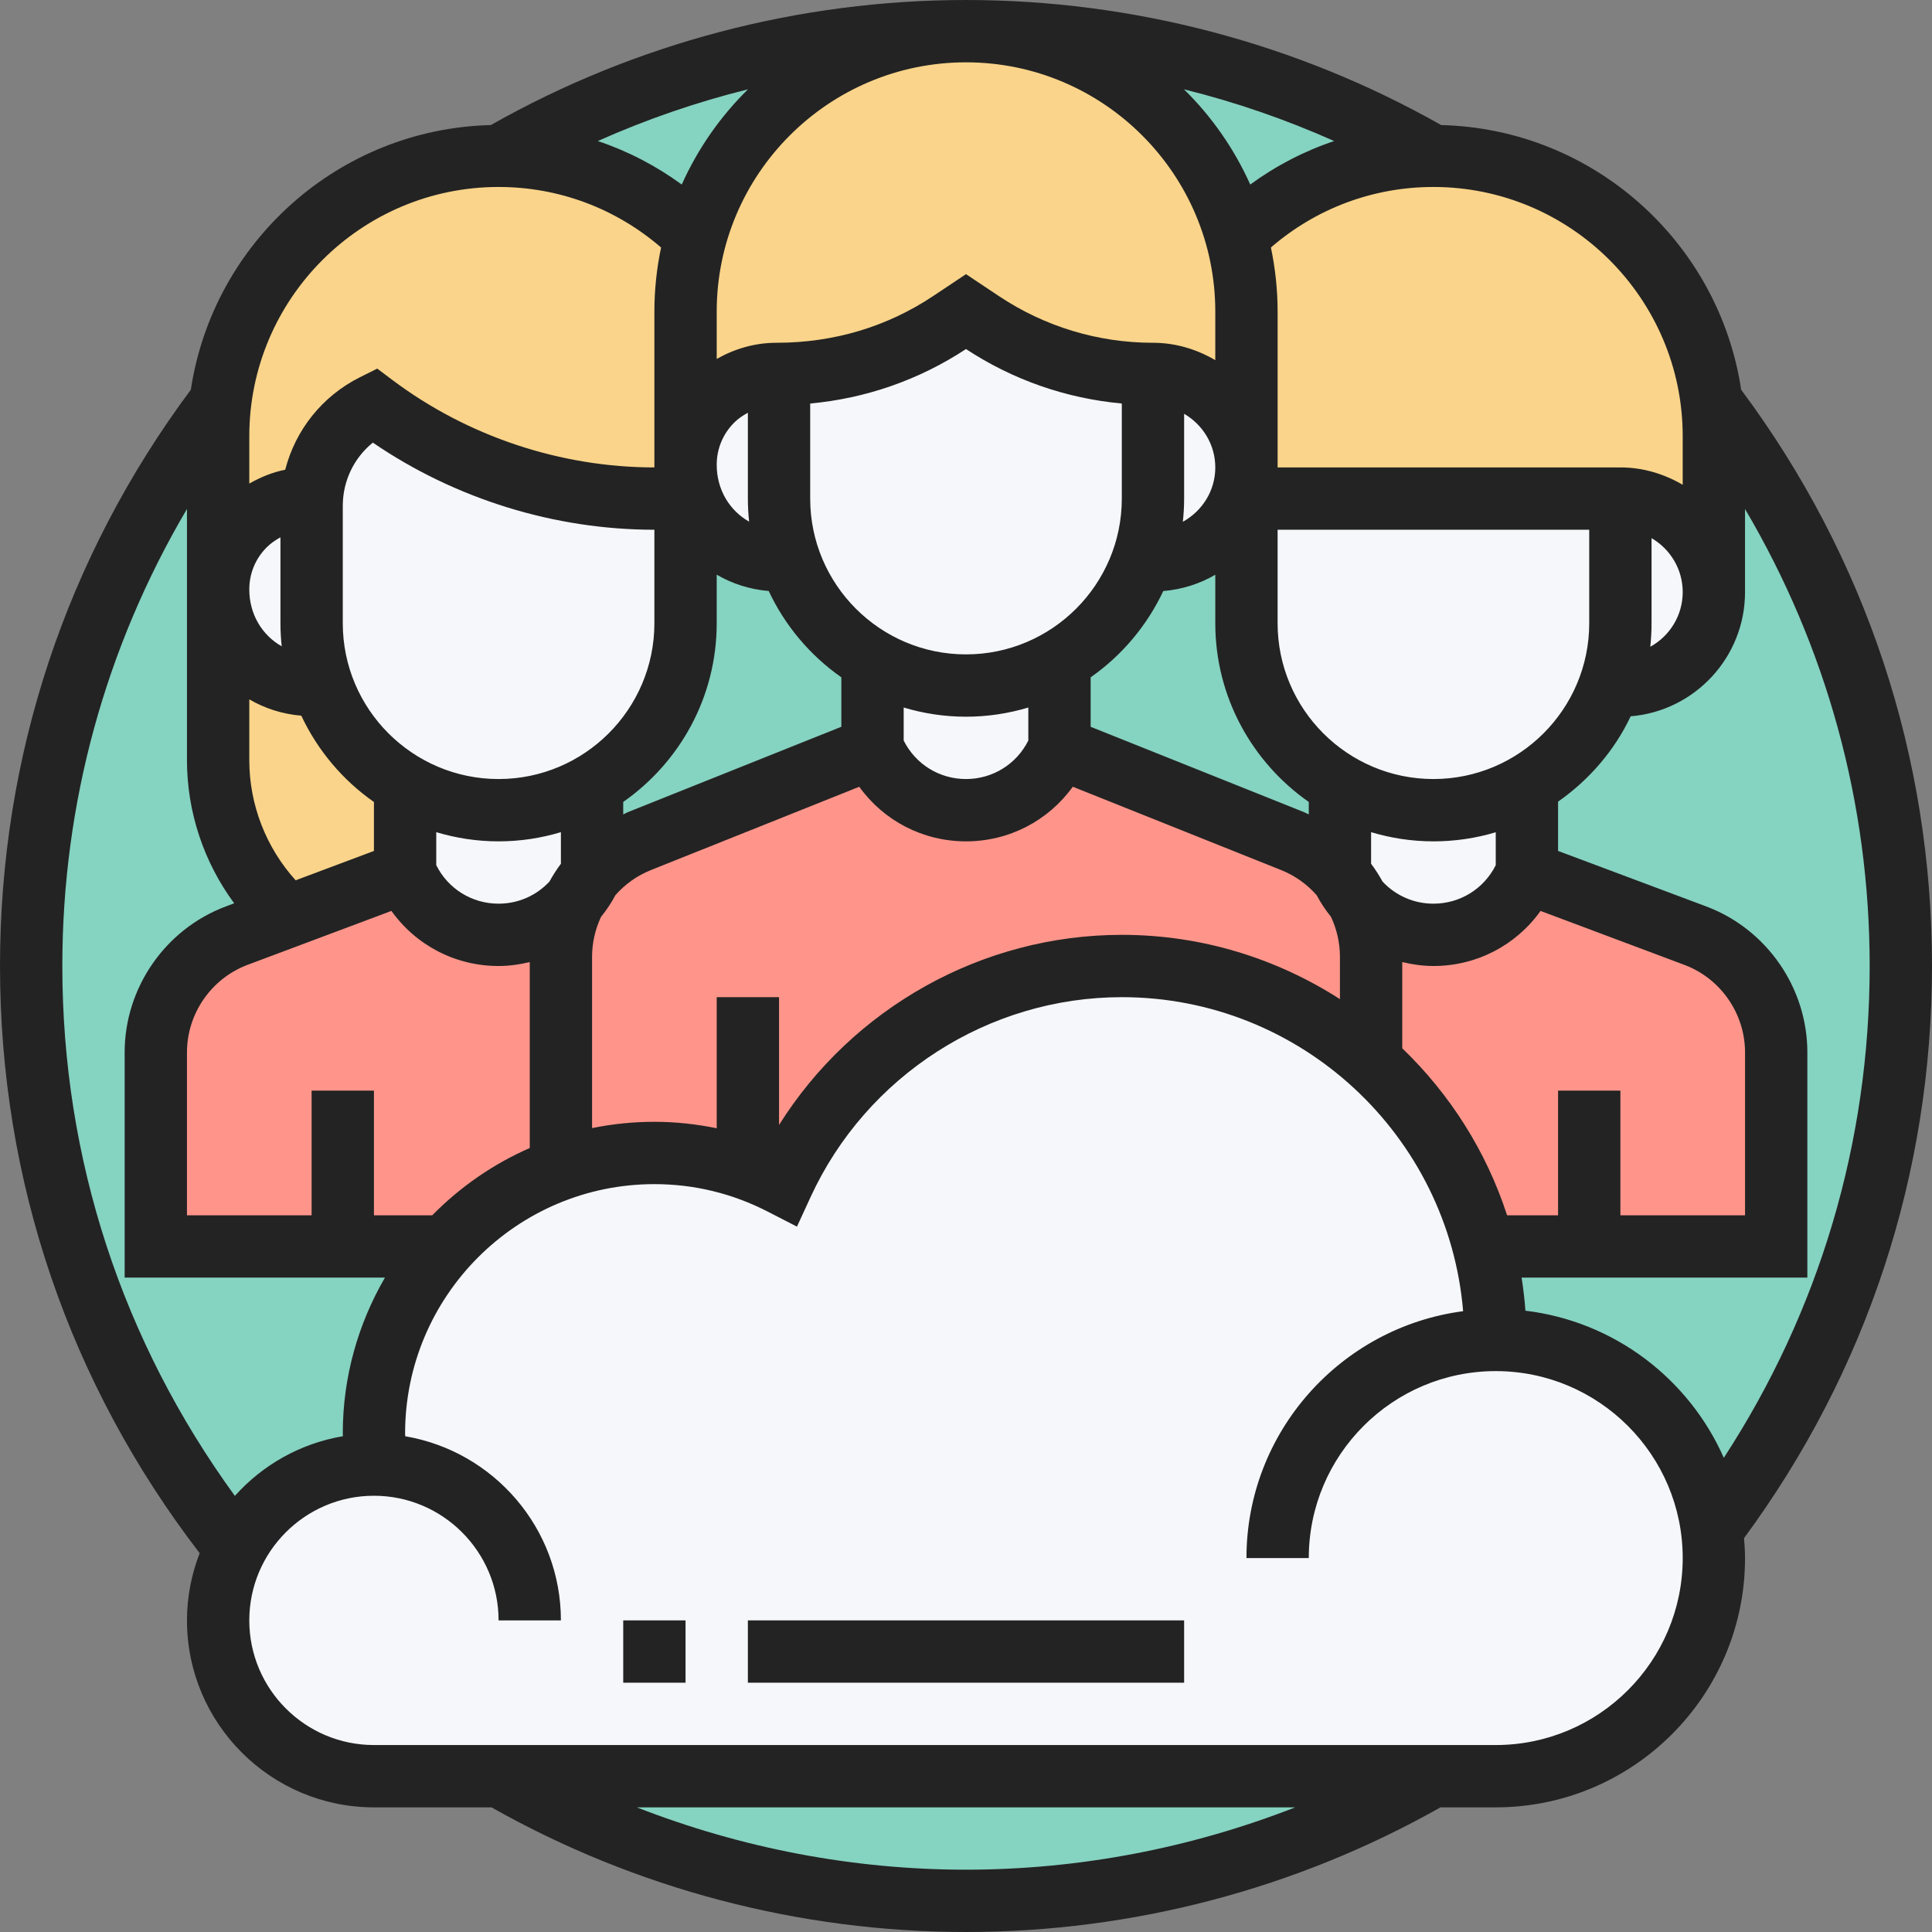 <svg height="496pt" viewBox="0 0 496 496" width="496pt" xmlns="http://www.w3.org/2000/svg"><rect x="0" y="0" width="496" height="496" fill="#808080" stroke="none"/><path d="m488 248c0 132.547-107.453 240-240 240s-240-107.453-240-240 107.453-240 240-240 240 107.453 240 240zm0 0" fill="#85d3c1"/><path d="m408 320h-27.039c-4.801-18.641-15.039-35.121-28.961-47.602v-26.719c0-5.281-1.281-10.398-3.68-14.879 4.719 5.758 11.918 9.199 19.68 9.199 9.84 0 18.801-5.52 23.121-14.32l.879-1.68 43.199 16.238c12.562 4.641 20.801 16.562 20.801 29.922v49.84zm0 0" fill="#ff958a"/><path d="m88 320h-48v-49.84c0-13.359 8.238-25.281 20.801-29.922l13.121-4.957 30.078-11.281.879 1.68c4.32 8.801 13.281 14.32 23.121 14.32 7.762 0 14.961-3.441 19.68-9.199-2.398 4.48-3.68 9.598-3.68 14.879v54.48c-11.52 4-21.68 10.961-29.602 19.84zm0 0" fill="#ff958a"/><path d="m192 300.16c-7.52-2.719-15.602-4.16-24-4.16s-16.48 1.441-24 4.16v-54.48c0-5.281 1.281-10.398 3.68-14.879 1.441-1.52 2.559-3.281 3.441-5.121l.078-.16c3.281-4.16 7.762-7.52 12.879-9.598l59.922-23.922.879 1.68c4.32 8.801 13.281 14.32 23.121 14.32s18.801-5.52 23.121-14.32l.879-1.68 59.922 23.922c5.117 2.078 9.598 5.438 12.879 9.598l.078.16c.883 1.84 2 3.602 3.441 5.121 2.398 4.48 3.68 9.598 3.68 14.879v26.719c-16.961-15.199-39.359-24.398-64-24.398-38.719 0-72 22.961-87.199 56-2.801-1.441-5.762-2.719-8.801-3.84zm0 0" fill="#ff958a"/><g fill="#f9d48a"><path d="m320 80v40c0-6.641-2.719-12.641-7.039-16.961-4.32-4.32-10.32-7.039-16.961-7.039-15.68 0-30.961-4.641-44-13.281l-4-2.719-4 2.719c-13.039 8.641-28.32 13.281-44 13.281h-.641c-12.879 0-23.359 10.398-23.359 23.359v-39.359c0-6.641.879-13.039 2.641-19.199 8-29.281 34.16-51.121 65.68-52.723 1.199-.078 2.398-.078 3.68-.078s2.48 0 3.68.078c18.398.961 35.039 8.801 47.199 21.043 8.723 8.641 15.199 19.598 18.562 31.758 1.68 6.082 2.559 12.48 2.559 19.121zm0 0"/><path d="m416 128h-96l-1.281-.48c.883-2.32 1.281-4.879 1.281-7.52v-40c0-6.641-.879-13.039-2.559-19.121 12.879-12.879 30.637-20.801 50.32-20.879h.238c19.84 0 37.922 8.078 50.879 21.121 11.281 11.199 18.883 26.238 20.641 42.957.32 2.641.48 5.281.48 7.922v40c0-13.281-10.719-24-24-24zm0 0"/><path d="m56 195.121v-43.199c0 13.359 10.801 24.078 24 24.078h2.719c3.84 10.801 11.441 19.84 21.281 25.602v22.398l-30.078 11.281c-11.281-10.16-17.922-24.723-17.922-40.16zm0 0"/><path d="m79.359 128c-12.879 0-23.359 10.398-23.359 23.359v-39.359c0-2.641.16-5.281.48-7.922 1.758-16.719 9.359-31.758 20.641-42.957 12.957-13.043 31.039-21.121 50.879-21.121h.238c19.684.078 37.441 8 50.402 20.801-1.762 6.16-2.641 12.559-2.641 19.199v40c0 2.641.398 5.121 1.281 7.52l-1.281.48h-8c-26 0-51.199-8.398-72-24-9.281 4.559-15.281 13.762-15.84 24zm0 0"/></g><path d="m416 128h-96v32c0 13.281 5.359 25.281 14.078 33.922l9.922 7.68v22.398l.801 1.52.078.16c1.359 1.602 2.48 3.281 3.441 5.121 4.719 5.758 11.918 9.199 19.68 9.199 9.84 0 18.801-5.52 23.121-14.32l.879-1.68v-22.48c9.84-5.68 17.441-14.719 21.281-25.52h2.719c6.641 0 12.641-2.719 16.961-7.039 4.32-4.32 7.039-10.32 7.039-16.961 0-13.281-10.719-24-24-24zm0 0" fill="#f5f7fa"/><path d="m312.961 103.039c-4.32-4.32-10.32-7.039-16.961-7.039-15.68 0-30.961-4.641-44-13.281l-4-2.719-4 2.719c-13.039 8.641-28.32 13.281-44 13.281h-.641c-12.879 0-23.359 10.398-23.359 23.359v.641c0 2.641.398 5.121 1.281 7.52 3.117 9.602 12.16 16.48 22.719 16.48h2.719c3.84 10.801 11.441 19.84 21.281 25.602v22.398l.879 1.68c4.32 8.801 13.281 14.32 23.121 14.32s18.801-5.52 23.121-14.32l.879-1.68v-22.48c3.68-2.078 6.961-4.641 9.922-7.598 5.039-5.043 8.957-11.121 11.359-17.922h2.719c6.641 0 12.641-2.719 16.961-7.039 2.641-2.562 4.641-5.84 5.758-9.441.883-2.32 1.281-4.879 1.281-7.52 0-6.641-2.719-12.641-7.039-16.961zm0 0" fill="#f5f7fa"/><path d="m168 128c-26 0-51.199-8.398-72-24-9.281 4.559-15.281 13.762-15.84 24h-.801c-12.879 0-23.359 10.398-23.359 23.359v.562c0 13.359 10.801 24.078 24 24.078h2.719c3.84 10.801 11.441 19.84 21.281 25.602v22.398l.879 1.68c4.32 8.801 13.281 14.32 23.121 14.32 7.762 0 14.961-3.441 19.68-9.199.961-1.84 2.082-3.52 3.441-5.121l.078-.16.801-1.52v-22.48l9.922-7.598c8.719-8.641 14.078-20.641 14.078-33.922v-32zm0 0" fill="#f5f7fa"/><path d="m96.48 376c-.32-2.641-.48-5.281-.48-8 0-18.48 6.961-35.281 18.398-48 7.922-8.879 18.082-15.84 29.602-19.84 7.52-2.719 15.602-4.16 24-4.16s16.48 1.441 24 4.16c3.039 1.121 6 2.398 8.801 3.84 15.199-33.039 48.48-56 87.199-56 24.641 0 47.039 9.199 64 24.398 13.922 12.48 24.16 28.961 28.961 47.602 2 7.68 3.039 15.68 3.039 24 28.238 0 51.602 20.879 55.359 48.078.48 2.562.641 5.203.641 7.922 0 30.961-25.039 56-56 56h-288c-22.078 0-40-17.922-40-40 0-6.559 1.602-12.801 4.398-18.238 6.641-12.961 20.082-21.762 35.602-21.762zm0 0" fill="#f5f7fa"/><path d="m496 248c0-53.816-16.961-104.938-48.992-147.945-5.695-37.797-37.879-66.984-77.016-67.949-37.047-20.977-79.168-32.105-121.992-32.105s-84.945 11.129-121.992 32.105c-39.137.973-71.312 30.152-77.016 67.949-32.031 43.016-48.992 94.137-48.992 147.945 0 55.215 17.801 107.184 51.258 150.742-2.074 5.371-3.258 11.168-3.258 17.258 0 26.473 21.527 48 48 48h30.184c37 20.902 79.047 32 121.816 32 42.762 0 84.809-11.098 121.816-32h14.184c35.289 0 64-28.711 64-64 0-1.727-.129-3.426-.258-5.113 31.531-42.797 48.258-93.512 48.258-146.887zm-53.449 126.266c-8.949-20.273-28.102-35.043-50.934-37.77-.203-2.871-.547-5.695-.977-8.496h73.359v-57.824c0-16.574-10.434-31.633-25.953-37.465l-38.047-14.254v-12.648c7.945-5.57 14.457-13.066 18.641-21.914 16.414-1.344 29.359-15.133 29.359-31.879v-.008-21.336c20.895 35.449 32 75.488 32 117.336 0 45.375-12.961 88.68-37.449 126.258zm-258.551-118.266v33.656c-5.23-1.07-10.566-1.656-16-1.656-5.48 0-10.832.559-16 1.617v-43.953c0-3.656.824-7.152 2.312-10.297 1.375-1.711 2.633-3.543 3.672-5.543 2.43-2.762 5.504-5 9.105-6.441l53.504-21.398c6.293 8.734 16.359 14.016 27.406 14.016s21.113-5.281 27.414-14.023l53.508 21.398c3.59 1.441 6.664 3.68 9.102 6.441 1.047 2 2.297 3.832 3.672 5.543 1.48 3.152 2.305 6.648 2.305 10.305v10.84c-16.184-10.391-35.375-16.504-56-16.504-35.91 0-69.145 18.801-88 48.809v-32.809zm-73.031 56h-14.969v-32h-16v32h-32v-41.824c0-9.953 6.258-18.984 15.574-22.48l36.914-13.84c6.305 8.824 16.414 14.145 27.512 14.145 2.742 0 5.414-.391 8-1.008v47.734c-9.434 4.137-17.91 10.027-25.031 17.273zm-46.969-116.84v-15.617c3.992 2.336 8.504 3.785 13.352 4.191 4.191 8.922 10.641 16.562 18.648 22.16v12.57l-20.098 7.535c-7.605-8.414-11.902-19.406-11.902-30.84zm8.32-29.238c-4.938-2.785-8.32-8.129-8.32-14.594 0-4.105 1.594-7.953 4.496-10.84 1.047-1.039 2.246-1.855 3.504-2.543v22.055c0 2 .113 3.977.32 5.922zm175.68-149.922c35.289 0 64 28.711 64 64v12.457c-4.727-2.762-10.145-4.457-16-4.457-14.113 0-27.785-4.145-39.527-11.969l-8.473-5.648-8.473 5.648c-11.742 7.824-25.414 11.969-40.168 11.969-.008 0-.023 0-.039 0-5.48 0-10.68 1.52-15.32 4.152v-12.152c0-35.289 28.711-64 64-64zm136 206.113c-3.047 6.094-9.176 9.887-16 9.887-5.062 0-9.734-2.105-13.055-5.672-.883-1.594-1.855-3.121-2.945-4.574v-8.113c5.07 1.52 10.441 2.359 16 2.359s10.93-.816 16-2.336zm-120-32c-3.047 6.094-9.176 9.887-16 9.887s-12.953-3.793-16-9.887v-8.473c5.07 1.52 10.441 2.359 16 2.359s10.93-.84 16-2.359zm-71.68-56.191c-4.938-2.785-8.32-8.129-8.32-14.594 0-4.105 1.594-7.953 4.496-10.84 1.031-1.031 2.23-1.832 3.504-2.52v22.031c0 2 .113 3.977.32 5.922zm15.68-30.328c14.258-1.305 27.945-6.051 40-13.984 12.055 7.934 25.742 12.68 40 13.984v24.406c0 22.055-17.945 40-40 40s-40-17.945-40-40zm96 24.406v-21.77c4.762 2.777 8 7.883 8 13.777 0 6.023-3.391 11.215-8.328 13.945.207-1.961.328-3.945.328-5.953zm-24 45.887c8.008-5.598 14.449-13.238 18.648-22.152 4.848-.406 9.359-1.855 13.352-4.184v12.449c0 18.977 9.512 35.754 24 45.887v3.203c-.391-.168-.742-.402-1.152-.562l-54.848-21.941zm88 26.113c-22.055 0-40-17.945-40-40v-24h80v24c0 22.055-17.945 40-40 40zm-184-40v-12.465c3.992 2.336 8.504 3.785 13.352 4.191 4.191 8.922 10.641 16.562 18.648 22.16v12.699l-54.848 21.934c-.398.16-.754.391-1.152.559v-3.199c14.488-10.125 24-26.902 24-45.879zm-72 53.641c5.07 1.52 10.441 2.359 16 2.359s10.93-.84 16-2.359v8.113c-1.09 1.453-2.062 2.98-2.945 4.574-3.32 3.566-7.992 5.672-13.055 5.672-6.824 0-12.953-3.793-16-9.887zm56-53.641c0 22.055-17.945 40-40 40s-40-17.945-40-40v-30.113c0-6.422 2.871-12.328 7.719-16.254 21.168 14.465 46.625 22.367 72.281 22.367zm192 86.992c2.586.617 5.258 1.008 8 1.008 11.098 0 21.207-5.32 27.504-14.137l36.91 13.84c9.328 3.488 15.586 12.52 15.586 22.473v41.824h-32v-32h-16v32h-13.09c-5.344-16.48-14.703-31.129-26.91-42.871zm63.68-80.953c.207-1.984.32-4 .32-6.039v-21.84c4.785 2.777 8 7.945 8 13.848 0 6.039-3.367 11.305-8.32 14.031zm8.32-54.039v12.457c-4.727-2.762-10.145-4.457-16-4.457h-88v-40c0-5.648-.609-11.145-1.719-16.465 11.605-10.023 26.23-15.535 41.719-15.535 35.289 0 64 28.711 64 64zm-89.48-75.793c-7.688 2.578-14.934 6.336-21.543 11.168-4.129-9.191-9.914-17.48-17.016-24.445 13.223 3.277 26.109 7.727 38.559 13.277zm-167.496 11.168c-6.617-4.832-13.855-8.59-21.551-11.168 12.449-5.551 25.336-10 38.559-13.277-7.094 6.965-12.879 15.254-17.008 24.445zm-47.023.625c15.48 0 30.113 5.52 41.719 15.543-1.117 5.32-1.719 10.816-1.719 16.457v40c-24.07 0-47.938-7.953-67.199-22.398l-3.953-2.969-4.422 2.207c-9.738 4.871-16.57 13.559-19.203 23.754-3.27.637-6.336 1.918-9.223 3.551v-12.145c0-35.289 28.711-64 64-64zm-112 200c0-41.84 11.098-81.879 32-117.336v64.488c0 13.32 4.328 26.191 12.121 36.75l-2.168.816c-15.52 5.824-25.953 20.883-25.953 37.457v57.824h66.824c-6.84 11.785-10.824 25.426-10.824 40 0 .238.039.473.039.719-10.949 1.84-20.641 7.387-27.742 15.32-28.898-39.727-44.297-86.465-44.297-136.039zm232 232c-29.047 0-57.711-5.535-84.504-16h169.016c-26.793 10.465-55.465 16-84.512 16zm136-32h-288c-17.648 0-32-14.352-32-32s14.352-32 32-32 32 14.352 32 32h16c0-23.719-17.312-43.434-39.961-47.273 0-.246-.039-.48-.039-.727 0-35.289 28.711-64 64-64 10.207 0 20.023 2.383 29.168 7.09l7.434 3.82 3.496-7.59c14.336-31.176 45.703-51.32 79.902-51.32 46.031 0 83.855 35.543 87.625 80.617-31.336 4.117-55.625 30.934-55.625 63.383h16c0-26.473 21.527-48 48-48s48 21.527 48 48-21.527 48-48 48zm0 0" fill="#232323"/><path d="m160 416h16v16h-16zm0 0" fill="#232323"/><path d="m192 416h112v16h-112zm0 0" fill="#232323"/></svg>
